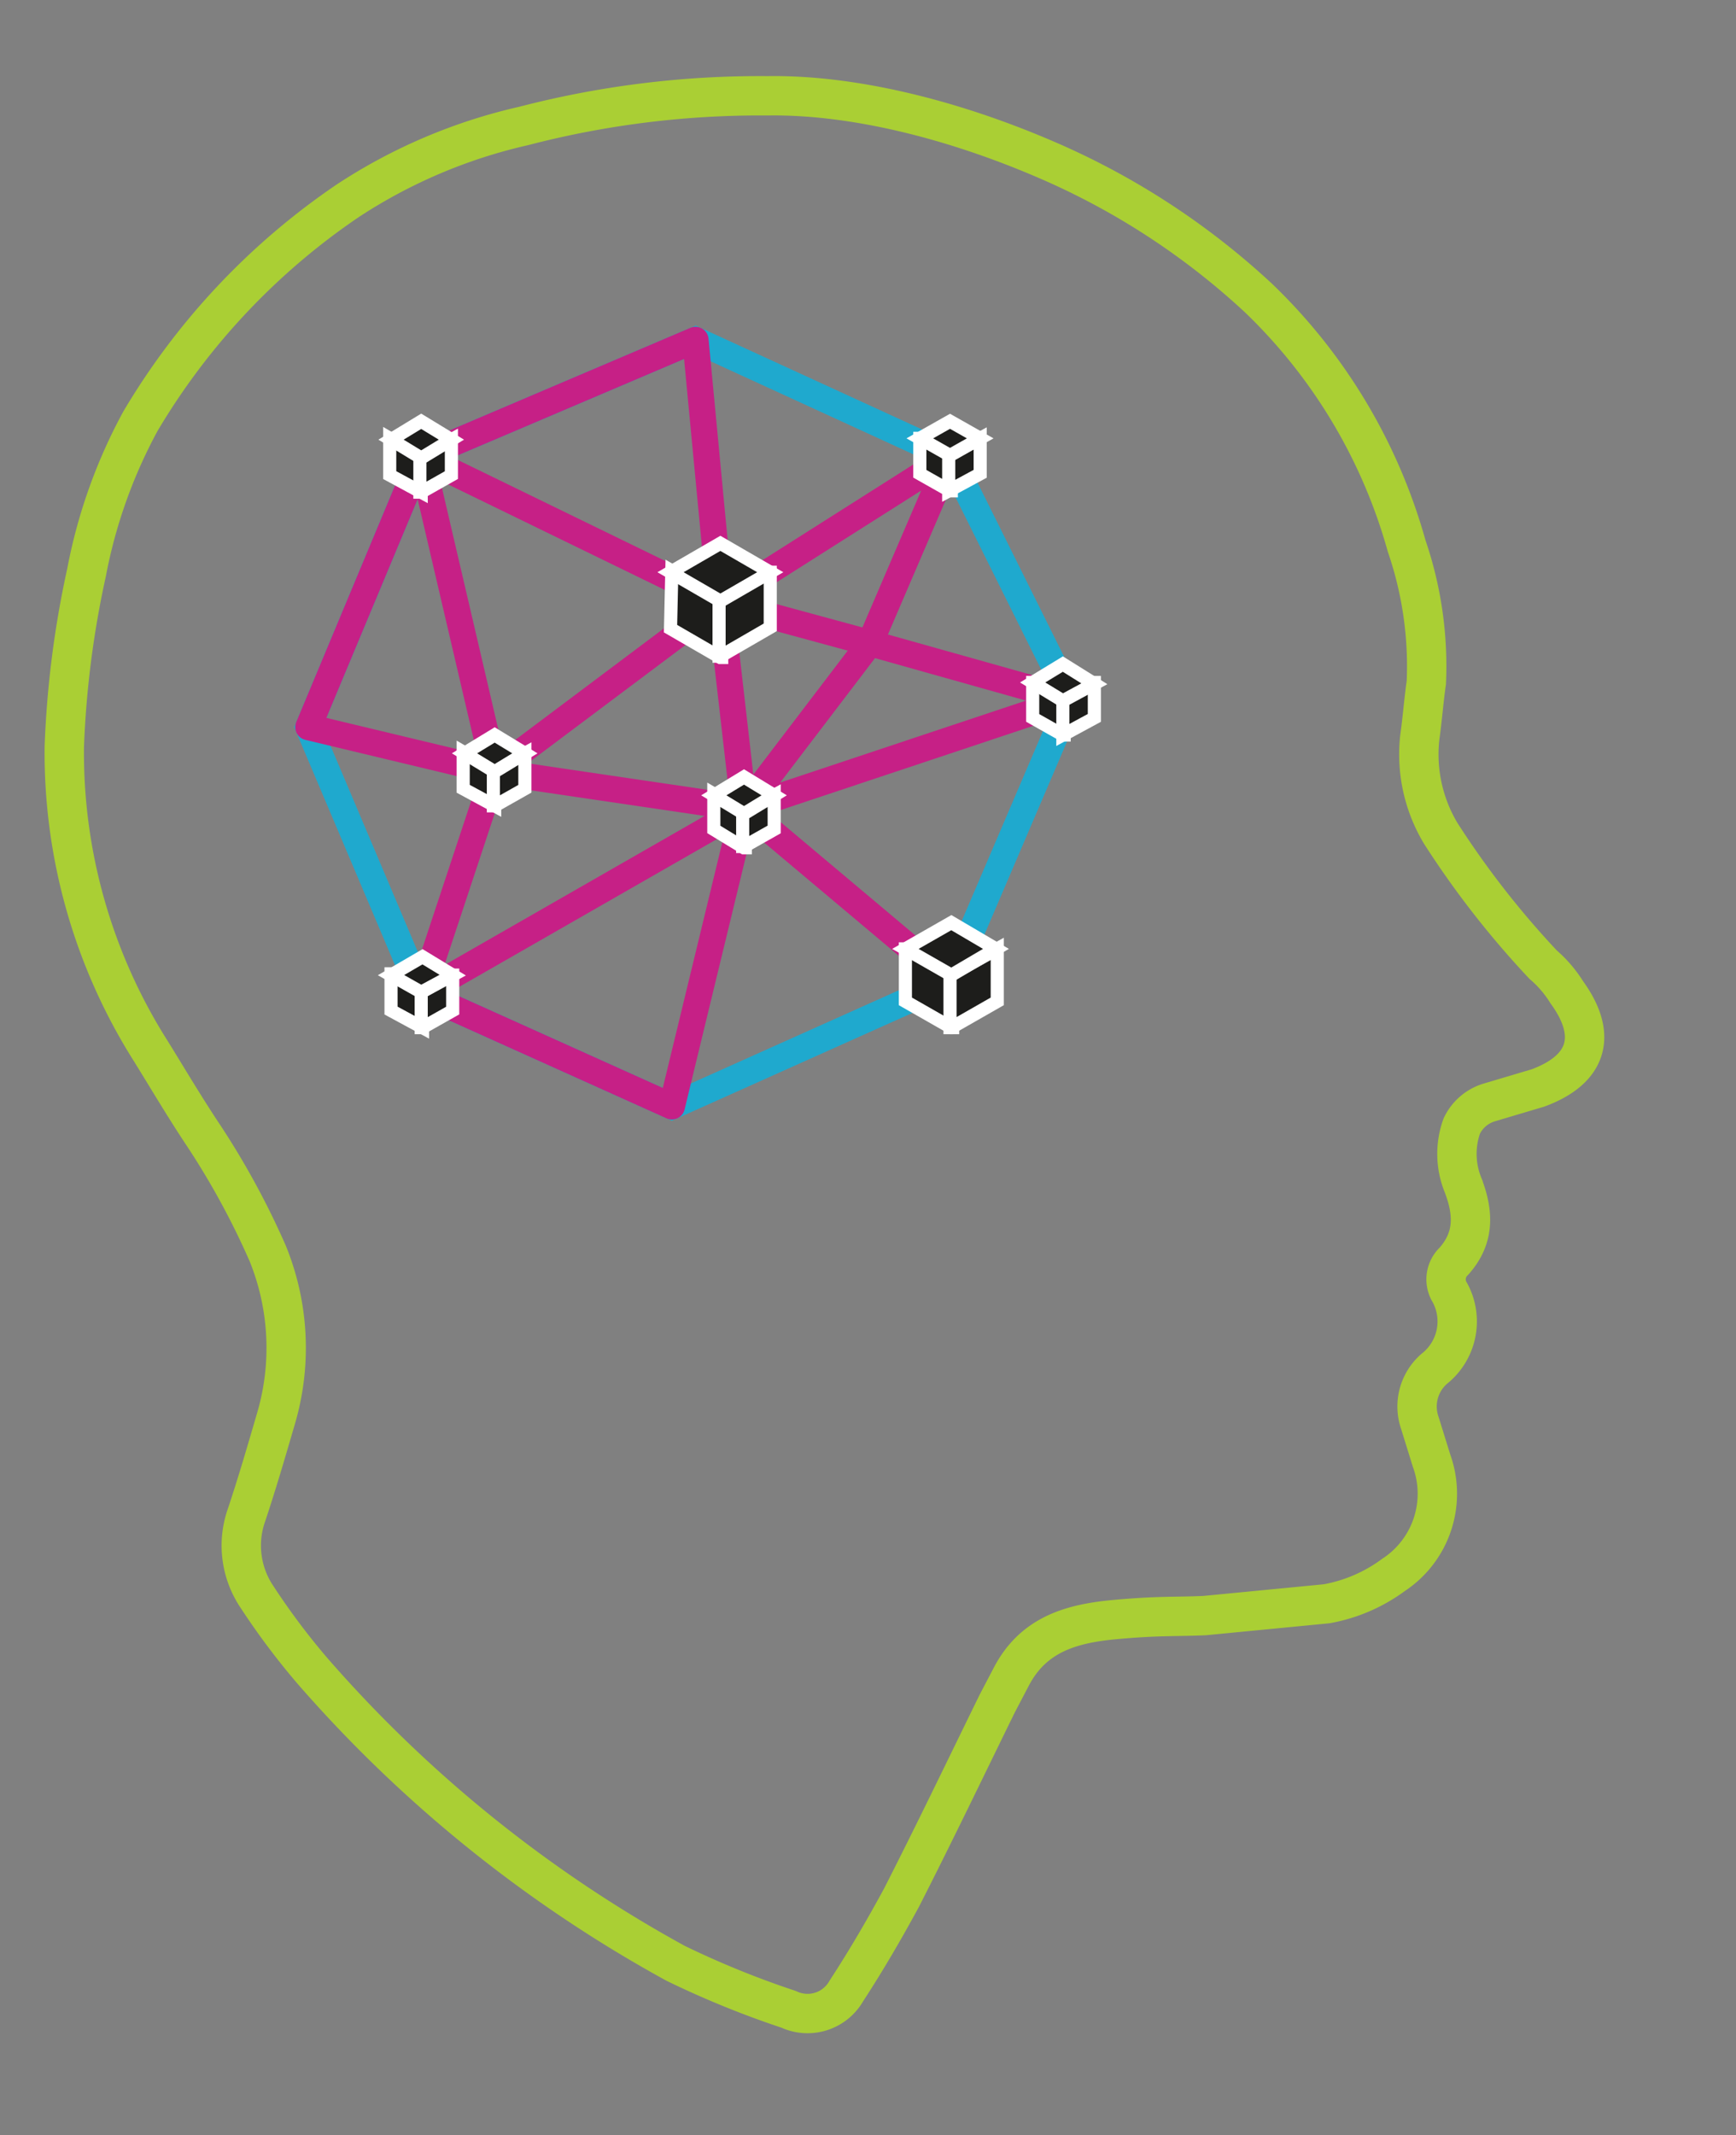 <svg id="Layer_1" data-name="Layer 1" xmlns="http://www.w3.org/2000/svg" viewBox="0 0 132.3 162.7"><rect x="0" y="0" width="132.3" height="162.7" fill="#808080" stroke="none"/><defs><style>.cls-1,.cls-2,.cls-3,.cls-5{fill:none;}.cls-1{stroke:#aacf34;stroke-width:3px;}.cls-1,.cls-2,.cls-4,.cls-5{stroke-miterlimit:10;}.cls-2{stroke:#1fa9ce;}.cls-2,.cls-3,.cls-5{stroke-width:2px;}.cls-3,.cls-5{stroke:#c62086;}.cls-3{stroke-linecap:round;stroke-linejoin:round;}.cls-4{fill:#1d1d1b;stroke:#fff;}</style></defs><path class="cls-1" d="M58.5,7.3A71.5,71.5,0,0,0,39.9,9.6a40.8,40.8,0,0,0-13.4,5.7A52.8,52.8,0,0,0,10.7,32.1,39.5,39.5,0,0,0,6.6,43.6,74.5,74.5,0,0,0,4.9,56.9a42.5,42.5,0,0,0,6.6,23.2c1.3,2.1,2.6,4.3,4,6.4a60.2,60.2,0,0,1,4.9,9,19.1,19.1,0,0,1,.6,12.7c-.7,2.4-1.4,4.8-2.2,7.2a7,7,0,0,0,.8,6.3,54.5,54.5,0,0,0,4.2,5.6,101.1,101.1,0,0,0,27.7,22.3,70.5,70.5,0,0,0,8.6,3.5,3.4,3.4,0,0,0,4.4-1.4c1.5-2.3,2.9-4.7,4.2-7.1,2.5-4.9,4.9-9.9,7.3-14.8l1.1-2.1c1.7-3.2,4.6-4,7.9-4.3s4.5-.2,6.8-.3l9.3-.9a12.2,12.2,0,0,0,5.1-2.2,7.4,7.4,0,0,0,2.9-8.7l-.9-2.9a3.8,3.8,0,0,1,1.1-4.1,4.6,4.6,0,0,0,1.2-5.8,1.9,1.9,0,0,1,.3-2.4c1.6-1.8,1.5-3.7.7-5.8a6.3,6.3,0,0,1-.1-4.5,3.4,3.4,0,0,1,2.1-1.8l3.7-1.1c3.8-1.4,4.6-4,2.2-7.3a9.1,9.1,0,0,0-1.8-2.1,68.8,68.8,0,0,1-7.8-10,11.7,11.7,0,0,1-1.6-7.3c.2-1.4.3-2.8.5-4.2a28.2,28.2,0,0,0-1.5-10.4A41.7,41.7,0,0,0,95.9,22.7,56.6,56.6,0,0,0,79.8,12.2C72.4,9,64.8,7.2,58.5,7.3Z"/><polygon class="cls-2" points="72.4 34.8 53 25.9 32.1 34.8 23.5 55.4 32.1 75.7 51.2 84.3 72.4 74.8 81.6 53.3 72.4 34.8"/><polyline class="cls-3" points="72.4 74.8 56.7 61.6 51.2 84.3 32.1 75.7 56.7 61.6 37.7 58.8 23.5 55.4 32.1 34.8 37.7 58.8 54.9 45.9 32.1 34.8 53 25.9 54.9 45.9 72.4 34.8 66.3 49 56.7 61.6 81.6 53.3 66.3 49 54.9 45.9 56.7 61.6"/><path class="cls-4" d="M54.4,63.2l2.3,1.4h.1V61.9l-2.4-1.4h0Z"/><path class="cls-4" d="M56.6,61.9v2.6h.1L59,63.2V60.6h0Z"/><path class="cls-4" d="M54.4,60.6h0L56.7,62,59,60.6h0l-2.3-1.4Z"/><path class="cls-5" d="M37.7,58.8,32.1,75.7Z"/><path class="cls-4" d="M29.8,77l2.4,1.3h0V75.6l-2.3-1.4h-.1Z"/><path class="cls-4" d="M32.1,75.6v2.7h.1L34.5,77V74.3h-.1Z"/><path class="cls-4" d="M29.8,74.3h0l2.3,1.3,2.4-1.3h0l-2.3-1.4Z"/><path class="cls-4" d="M35.3,60.1l2.4,1.3h0V58.7l-2.4-1.4h0Z"/><path class="cls-4" d="M37.6,58.7v2.7h.1L40,60.1V57.4h0Z"/><path class="cls-4" d="M35.4,57.4h0l2.3,1.4L40,57.4h0L37.7,56Z"/><path class="cls-4" d="M29.7,36.2l2.4,1.3h0V34.8l-2.4-1.4h0Z"/><path class="cls-4" d="M32,34.8v2.7h.1l2.3-1.3V33.5h0Z"/><path class="cls-4" d="M29.8,33.5h0l2.3,1.4,2.3-1.4h0l-2.3-1.4Z"/><path class="cls-4" d="M51.1,47.9l3.8,2.2H55V45.7l-3.8-2.2h0Z"/><path class="cls-4" d="M54.8,45.7V50h.1l3.8-2.2V43.6h-.1Z"/><path class="cls-4" d="M51.1,43.6h0l3.8,2.2,3.8-2.2h0l-3.8-2.2Z"/><path class="cls-4" d="M70.1,36.1l2.3,1.3h.1V34.7l-2.3-1.3h-.1Z"/><path class="cls-4" d="M72.3,34.7v2.7h0l2.4-1.3V33.4h0Z"/><path class="cls-4" d="M70.1,33.4h0l2.3,1.3,2.3-1.3h0l-2.3-1.3Z"/><path class="cls-4" d="M78.7,54.7,81,56h.1V53.3L78.8,52h-.1Z"/><path class="cls-4" d="M81,53.3V56h0l2.4-1.3V52h-.1Z"/><path class="cls-4" d="M78.7,52h0L81,53.4l2.4-1.3h0L81,50.6Z"/><path class="cls-4" d="M69,76.3l3.5,2h.1v-4l-3.5-2H69Z"/><path class="cls-4" d="M72.4,74.3v4h.1l3.5-2v-4h0Z"/><path class="cls-4" d="M69,72.3h0l3.5,2,3.4-2h0l-3.4-2Z"/></svg>